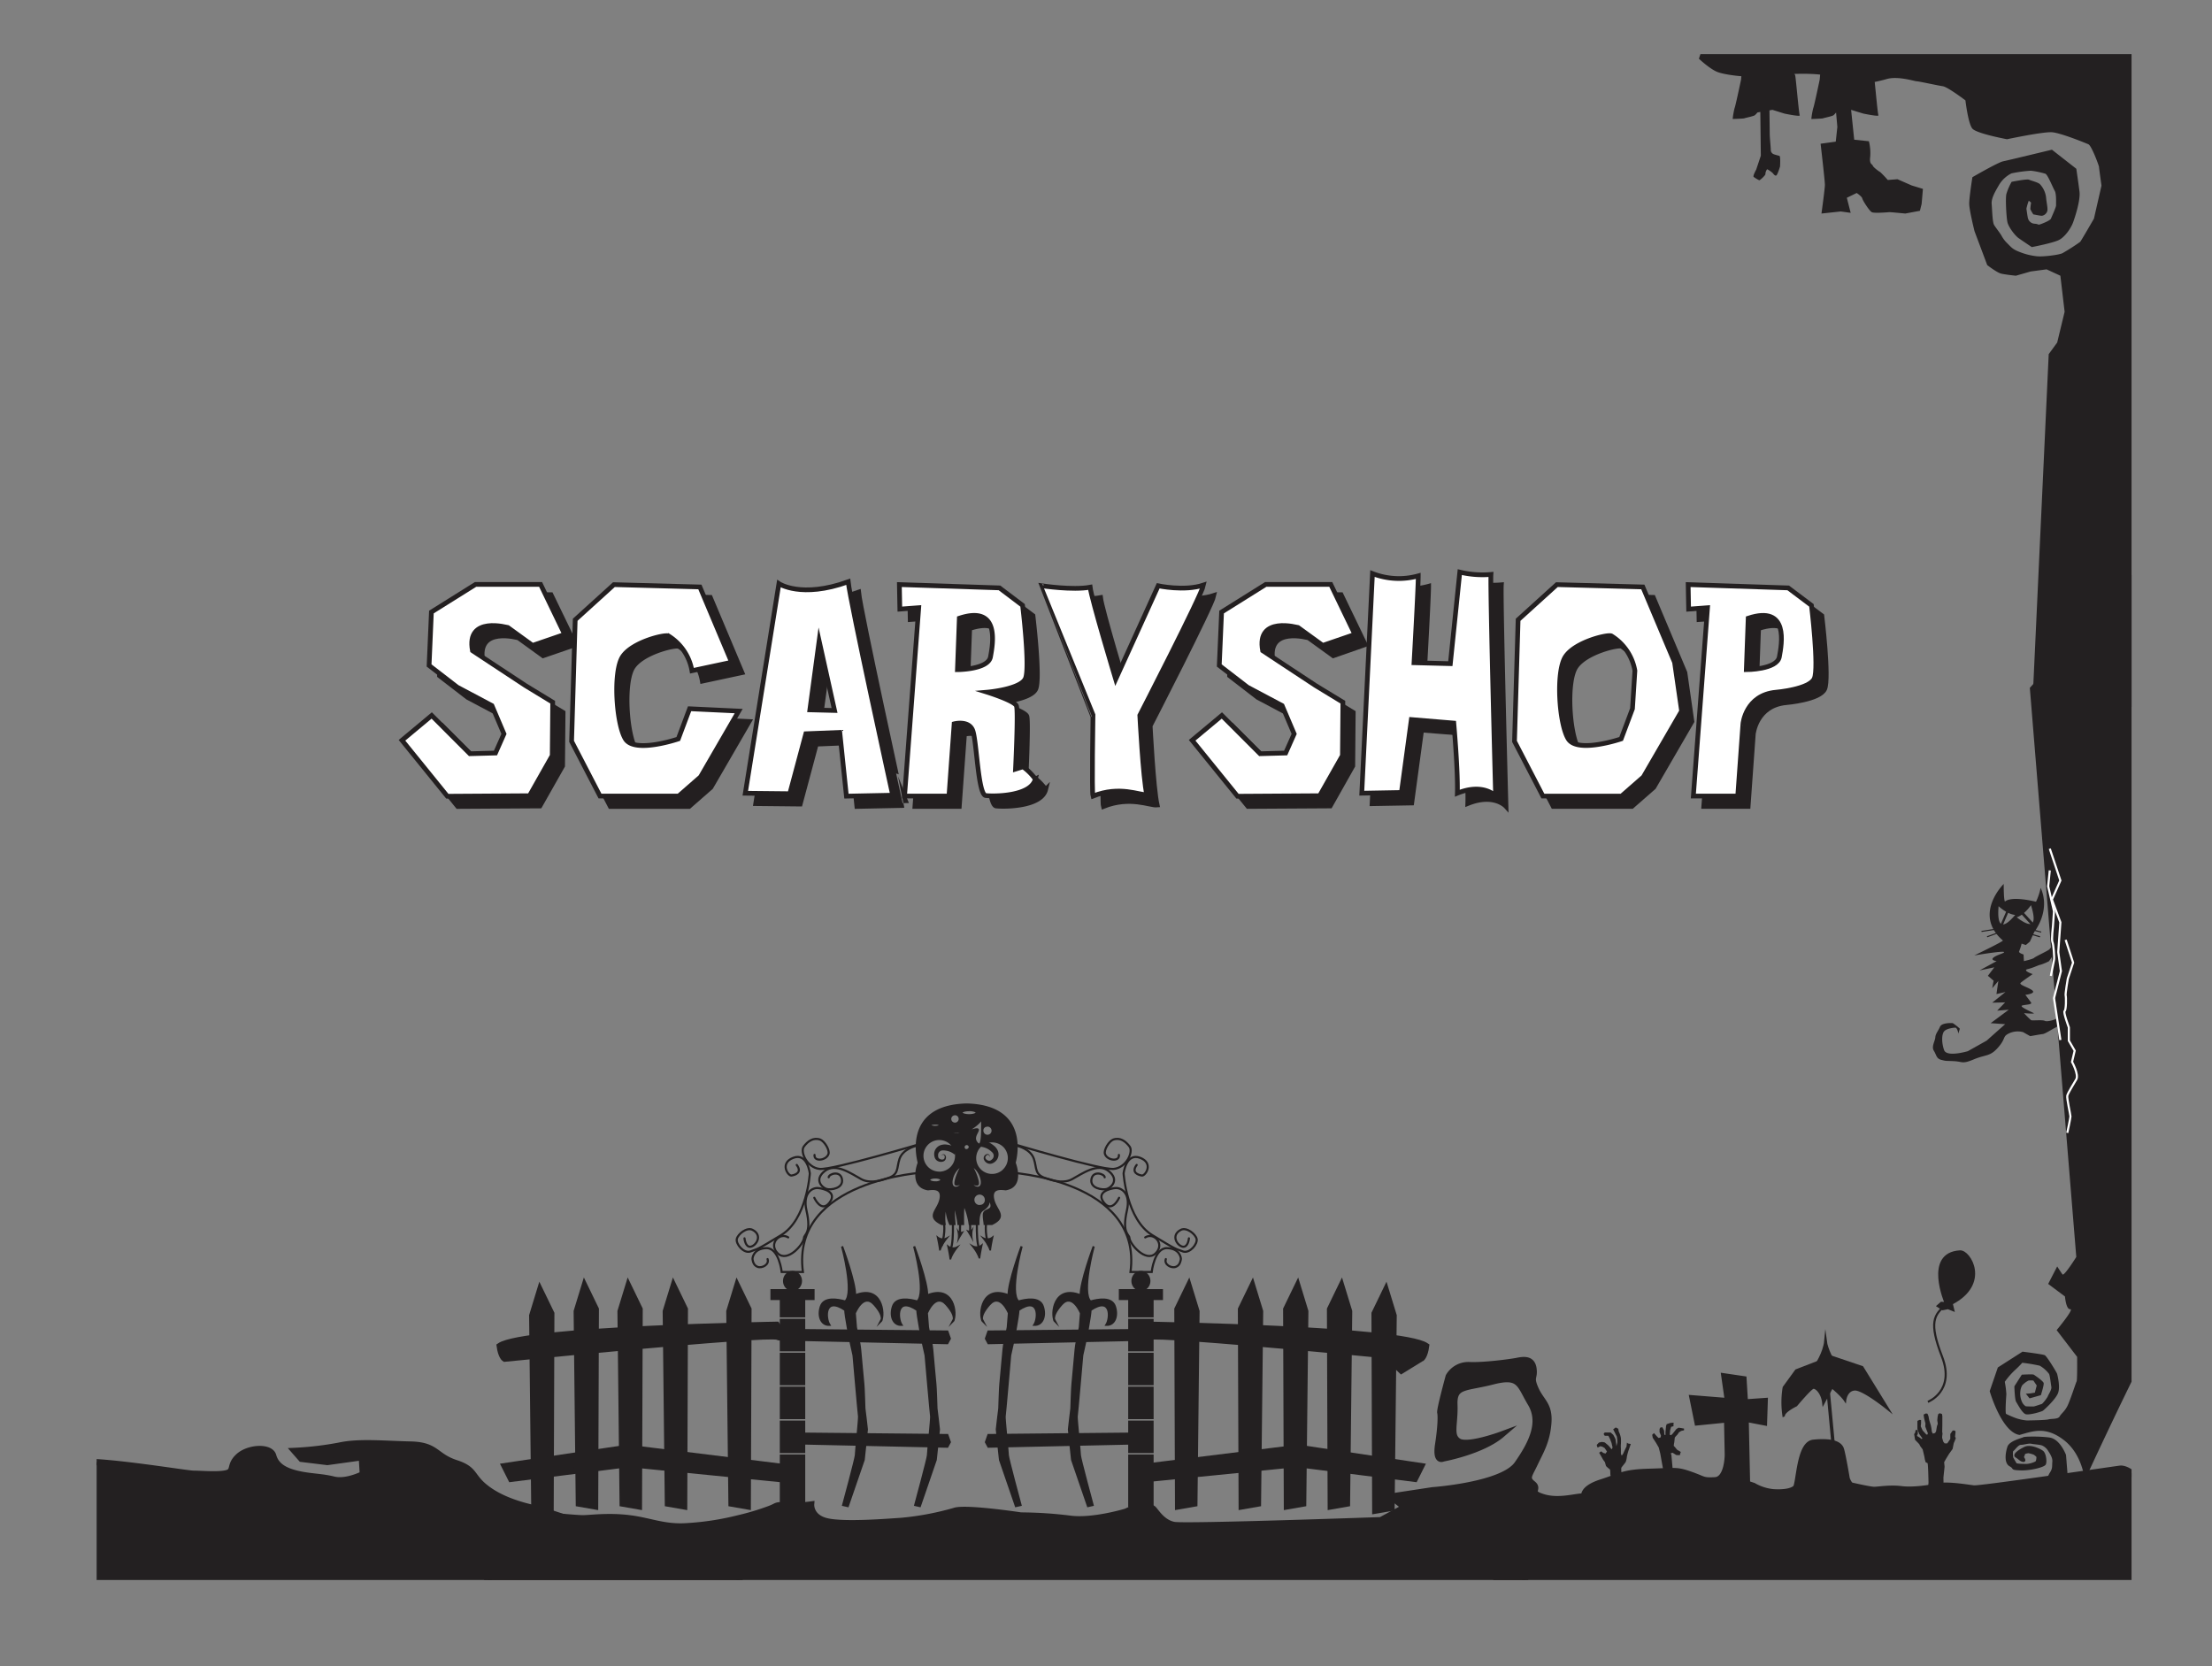 <svg xmlns="http://www.w3.org/2000/svg" xmlns:xlink="http://www.w3.org/1999/xlink" viewBox="0 0 952.17 717.35"><rect x="0" y="0" width="952.17" height="717.35" fill="#808080" stroke="none"/><defs><clipPath id="b07bd1d1-fadd-4fa0-a25e-5df747e468b2" transform="translate(41.6 23.28)"><rect width="875.94" height="656.88" fill="none"/></clipPath></defs><g id="ad0910f4-8203-4f1a-a05e-ff3d9d681e8d" data-name="Warstwa 2"><g id="aed7b37c-c93e-4e48-b929-4c216b5bd248" data-name="Warstwa 1"><g clip-path="url(#b07bd1d1-fadd-4fa0-a25e-5df747e468b2)"><path d="M555.26,621.24l19.77-3s30.12-2.13,36.5-11.25,10.65-18,5.78-26.16-4.56-12.48-16.42-9.43-16.74,1.51-16.43,10-2.13,13.39,1.83,15.82,18.55-3,18.55-3c-8.52,7.3-25.25,10.34-25.25,10.34s-3.34,1.83-2.12-6.08,1.22-12.47.91-13.69S582,569.23,582,569.23a9.78,9.78,0,0,1,8.82-4.87c6.08.3,17.64-1.21,20.68-1.82s6.4-.92,7,3.34-1.52,3.35.91,8.82,6.09,6.69,5.48,14.6-3.35,12.17-5.78,17.34-4,6.39-.91,8.83-2.44,3.65,4.56,5.77,14.6-.6,17.64-.3c0,0-1.22-3.35,7.3-6.08s9.43-4.26,20.69-4.57,11.55-.91,17.64,1.22,5.17,2.74,10.65,2.43,5.47-11,5.47-11l-.3-15.21L689.1,589,687,578.66l15.21,1.22-1.52-10.65,8.21,1.21.61,10,8.52-.6-.3,9.12-7.91-1.52.6,28,2.74.91a21.17,21.17,0,0,0,8.52,2.74c4.56.3,8.22-.31,9.73-1.83s1.52-18.86,7.61-19.47,11,0,11.86,3,2.44,12.47,2.44,12.47.91,2.75,2.12,3,7.91,1.82,9.74,1.82,6.69-.91,11.56-.3,11.56-.31,15.82-1.22,12.77.61,15.51.91,60.54-8.21,63-8.51,9.73,3,11.55,15.2,36.2,29.51-.91,41.68-261.6-6.69-277.42-6.69" transform="translate(41.6 23.28)" fill="#232021" stroke="#232021" stroke-miterlimit="10" stroke-width="2.68"/><path d="M788.54,614.91c0-.09-.15-8.21-.43-8.36a6.73,6.73,0,0,0-.78-.33l-.34-1.13-.24-1.39-.73-3.06-1-1.33-.48-.94-1.79-1.85-.4-2.44.44-.65.18-1,.28-.2.68.2,0,.81,0,.77-.34.64.17.32.9.55a4.19,4.19,0,0,1,.63.46c0,.05.3.2.3.2l.34-.21-1.4-2-.77-2.06,0-3.52.88-.44.7.06,0,1.47-.15,1.21.41.94.42.87,1.55,1.69.42.14.29-.58-.62-1.56-.52-1.39.08-1.35-.24-.85-.35-1.45-.21-1.48,1-.5.68.12.43,1.06.27,1.5.3,1.05.45,1.45.23,1.14.2,1.57.41.8,1-.26s.45-.81.44-.86.35-2.11.35-2.11l.36-1s-.22-1.48-.22-1.53.14-1.38.14-1.43.26-1.21.26-1.21l.62-.38,1,.32.15.94,0,1.51,0,2.29-.06,3a4.1,4.1,0,0,1,.14.81,12.9,12.9,0,0,0-.17,1.69c0,.05.5,1.69.5,1.69l.59.74h1.12l1.31-1.92,0-2.14,1.05-1.51,1,.07.21.59-.22,2,.33.68s-.35.86-.36.94-.52,1.18-.52,1.18l-.5,2.51-1.45,2s-1.37,2.21-1.46,2.39-.73,1.3-.73,1.3l.19,1.94-.5,4.67.09,5.05-6.78.36Z" transform="translate(41.6 23.28)" fill="#232021"/><path d="M672.31,595.73l.83-.17a3.86,3.86,0,0,0,.23-.83c0-.06-.6-1.49-.6-1.49l0-1.39.35-.63.86-.1.74,1.45.1,1.75.5.15,0-1.36.25-2.56.26-.76,1.63-.54,1.37-.11-.07.75,0,.8-1,.23s-.43,1.44-.44,1.51-.17,1.89-.17,1.89l.49.22.58-.41,1.78-2.24.92-.58,1.1.14,1.29.24,0,.73-1.23.28-1,.64a6.53,6.53,0,0,1-.67,1,13.55,13.55,0,0,0-1.08,1.2s-.19,1.71-.21,2a8.21,8.21,0,0,0-.23,1.61,10.3,10.3,0,0,1,1.18,1.36c.14.3.93.69,1.14.79a7.64,7.64,0,0,1,.71.49,4,4,0,0,0-.35,1.22c.08.21-1.59.07-1.59.07l-1.62-1-.86.33a2.07,2.07,0,0,1,.36.54c0,.15.55,6.19.55,6.19s.81,2.84,1,3.95-4.48-.37-4.48-.37l-1.27-7-.58-3.26-.66-2.61-1.15-2-1.44-2.21-.23-1.28.76-.74,1.3,1.45Z" transform="translate(41.6 23.28)" fill="#232021"/><path d="M651.58,611.44s0-2.13-.2-2.17a13.4,13.4,0,0,1-1.67-1.47l-.47-1.68s-.71-.92-.84-1.16-1-1.79-1-1.79l-.64-1.08.91-.61.86.7a5.57,5.57,0,0,1,.93.27c0,.07.67-.88.67-.88l-1-1.51-1-.58-.86-.2-1.13.6-.27-.56-.14-.61.94-1,1.19-.26a7.57,7.57,0,0,1,1.32.21c.12.11,1.48,1.19,1.66,1.42a14.33,14.33,0,0,1,1.12,1.37c.24.43.63-.66.56-.77s-.4-1.75-.4-1.75l-.67-1.75-.7-1.38-1.57,0-.5-.77.46-.65,2.57,0,1.13,1a16.27,16.27,0,0,1,1,2c0,.22.32,2.14.31,2.73s.45-1.47.45-1.47a13.54,13.54,0,0,0-.23-2.58c-.19-.28-1.56-3.06-1.56-3.06l1.11-.8,1.08.57.19,1.15a10.13,10.13,0,0,1,.94,2.89,21.16,21.16,0,0,1,0,2.6,10.38,10.38,0,0,0,0,1.83c0,.21,0,2.07,0,2.32a3,3,0,0,0,.39.75,8,8,0,0,0,.75-1.14c0-.19,1.28-2.77,1.28-2.77l.17-1.67.47.38,1.19.21s-.8,2.39-.86,2.48a21.76,21.76,0,0,0-.82,3,8.86,8.86,0,0,1-.48,2.2c-.2.46-1.91,2.42-1.92,2.61a11.61,11.61,0,0,0,0,1.34c0,.13.8,5.58.86,6.06s-4.22,1.34-4.22,1.34Z" transform="translate(41.6 23.28)" fill="#232021"/><path d="M190.76,626.41s-12.32-1.82-21.22-7.75-5.7-9.13-14.83-12.1-8.21-7.75-19.62-8-22.13-1.37-30.57.46a137.93,137.93,0,0,1-19.39,2.28l3,3.42,11.18,1.37,14.83-2.06.45,7.31S107.49,615,102,613.64s-10-1.14-15.74-2.51-9.12-3.65-10.26-7.76-10.5-3.65-14.83.23-1.6,6.39-5.25,7.3-11,.23-14.15.23-38.32-6-50.49-5.1-1.9-17.31-30.11.61c-4.69,3,11.08,5.24,8.69,8.64-4.9,7-12.3,15.69-9.53,22.59,15.74,39.23-7.38,51.51,74.45,50S117.23,655.31,202.4,666s77.26-14.3,70.57-14.3-82.21-25.25-82.21-25.25" transform="translate(41.6 23.28)" fill="#232021" stroke="#232021" stroke-miterlimit="10" stroke-width="2.68"/><path d="M189.85,628.69s16,1.6,19.39,1.6,10.95-1.14,20.08,0,15.05,4.11,24.86,3.42a118.47,118.47,0,0,0,22.13-3.42,106.89,106.89,0,0,0,13-3.88c3.88-1.37,2.74-2,7.07-1.59a61,61,0,0,0,11.18-.46s-.46,5.7,7.07,7.3,24.87.23,31.71-.23a122,122,0,0,0,23-4.33c4.79-1.6,28.51,2,28.51,2a177.59,177.59,0,0,1,21,1.37c9.81,1.37,24.19-3,24.19-3l5.93-2.73s4.79.45,5.93,1.59,3.88,5.93,8.9,6.85,89-2.06,89-2.06l12.55-6.84s13.46,3.19,15.06,4.11,32.62,23.95,34,26.69,2.06,23,1.37,23.5-203.5,14.07-203.5,14.07-146.93-1.83-148.75-2.13-100.69-18.26-104-18.86S189.85,628.69,189.85,628.69Z" transform="translate(41.6 23.28)" fill="#232021" stroke="#232021" stroke-miterlimit="10" stroke-width="2.68"/><path d="M726.29,574l5.31-7.31,15.17-5.87L760,565.3l11,17.85s-10.57-8.61-14.24-8.37-4.16,4.65-4.16,4.65c-1.47-2.2-5.62-5.63-5.62-5.63l-3.68,6.86c-.48-4.41-3.18-6.86-4.4-6.61s-7.34,7.58-7.34,7.58-5.14,2.45-5.38,4.41A38.89,38.89,0,0,1,726.29,574Z" transform="translate(41.6 23.28)" fill="#232021" stroke="#232021" stroke-miterlimit="10" stroke-width="1.08"/><path d="M739.79,564.87s3.92-5.62,4.41-11c.49,3.92,3.3,8.69,3.3,8.69" transform="translate(41.6 23.28)" fill="#232021" stroke="#232021" stroke-miterlimit="10" stroke-width="1.08"/><path d="M745,571.91l3.12,33.21s-2.2,5.5-6.24-1.1" transform="translate(41.6 23.28)" fill="none" stroke="#232021" stroke-miterlimit="10" stroke-width="1.47"/><path d="M843.59,415.17c-.57.54-4,1.54-5,1s-5.41,0-5.92-.31a34.82,34.82,0,0,1-3-3s4.82.43,4.15,0-6.36-2.81-5-3.27,4.58-.34,3.83-1.37-2.42-3.24-2.42-3.24,4.4-.48,3.14-1.78-6.16-2.5-5.15-3.41,5.17-3.74,5.17-3.74-4.63-1.57-2.15-2.15,4.74-1.8,5.52-1.88a23.17,23.17,0,0,0,3.65-1.52l3.16-4.64.65-5.63s-2.07,1.49-2,2a6.35,6.35,0,0,1-1.71,3.22c-.87.73-5.87,3-6.45,3.57s-4.45,1.44-4.45,1.44l-.16-2.85s-2.3-.7-1.9-1.38a21.67,21.67,0,0,0,1.07-3.3l1.82.6,1.74-1.47,1.93-4.25s7.19-8.95,2.7-18.9a26,26,0,0,1-2,6s-10.25-2.7-13.37-.09c-.57-.83-.53-7.58-.53-7.58s-13.37,13.14-.36,24.34c.38.33-12.33,6.44-12.33,6.44s18.1-3.1,11.38-.61-1.73,3.05-1.73,3.05l-7.36,4,6.37-1.33-2.78,3.64,2.46,2.12-.6,3.24L818.6,399l-.81,5.65,3.88-.9-5.71,4.6,5.56-.13-3.43,3.56,5-.4-7.8,5.79,6.25.43-2.46,2.17-5.51,4.91-8.09,4.54s-9.09,2.74-10.23-.47-1.07-6.88.06-8.12,4.43-1.6,4.93-1.5,1.14,1.79,1.06,2.43.73-2,.73-2a20.87,20.87,0,0,0-3-2.38c-.49-.11-4.8-.27-5.56,1.56s-1.9,2.91-2,4.52-1.78,4-.63,5.79,1,3.39,3.29,3.94,1.31.33,5.31.53,3.49,1.37,8.66-.79,6.88-1.07,10.41-5.11,1.72-4.65,4.75-6.09a8.85,8.85,0,0,1,6-.5l3.05,1.73s4.52-.81,5.46-.91,4.22-2.21,5.13-2.63,3.56-2.3,4.19-2.37.2-2.57.2-2.57S844.17,414.63,843.59,415.17Zm-10.94-48.8c4.13,13.15-4.09,6.7-6.17,5.23C829.82,370.58,832.65,366.37,832.65,366.37Zm-13.94.45s3.68,3.49,7.16,3.76C824.16,372.47,817.53,380.55,818.71,366.82Z" transform="translate(41.6 23.28)" fill="#232021"/><line x1="864.49" y1="391.52" x2="861.46" y2="398.57" fill="#232021" stroke="#232021" stroke-miterlimit="10" stroke-width="0.98"/><line x1="869.28" y1="391.72" x2="875.11" y2="398.12" fill="#232021" stroke="#232021" stroke-miterlimit="10" stroke-width="1.2"/><line x1="852.96" y1="400.96" x2="866.33" y2="398.84" fill="#232021" stroke="#232021" stroke-miterlimit="10" stroke-width="0.47"/><line x1="855.35" y1="403.26" x2="865.62" y2="399.51" fill="#232021" stroke="#232021" stroke-miterlimit="10" stroke-width="0.47"/><line x1="869.92" y1="398.98" x2="878.64" y2="401.25" fill="#232021" stroke="#232021" stroke-miterlimit="10" stroke-width="0.47"/><line x1="869.14" y1="400.62" x2="878.14" y2="403.27" fill="#232021" stroke="#232021" stroke-miterlimit="10" stroke-width="0.47"/><path d="M852.15,517.82l-20-245,76-84.4-7.23-55.67L907,458.42,906.29,519s-4.26-4.87-50.49,94.9c0,0-.92-11-8.9-17.19s-13.46-3.87-19.17-2.28c-7.75-1.14-12.85-18.85-12.85-18.85l3.5-10.2L829,558.58s8.67,1.07,9.58,1.52,5.18,7.45,5.33,8.06,1.37,5.33.45,8.07-5.93,7.3-6.54,7.75-5.93,2-7.45,1.52-3.5-4.41-4.11-5.32-.76-6.69-.76-6.69l3.2-5s4.71-.3,5.17,0,4.1,2.74,4.25,3.65-1.21,5.17-1.21,5.17l-4.87,1.37-1.6-2,1.83-.12,2.05-.34.8-3.08L833.67,571a12.67,12.67,0,0,0-2.06,0,10,10,0,0,0-2.73,2.06,6.21,6.21,0,0,0-.8,2.51,8.65,8.65,0,0,0,.57,4.33,4.41,4.41,0,0,0,1.71,2.17c.34.11,3.08.11,3.42.11s3.65-1.14,3.65-1.14a16.08,16.08,0,0,0,2.4-3.08c.22-.8,1.82-3,1.59-4.22s-.57-4.79-1-5.59a13.31,13.31,0,0,0-4-3.53,72.08,72.08,0,0,0-7.52-1.26,41.24,41.24,0,0,1-3.2,3.2,33,33,0,0,0-4.33,5,38.8,38.8,0,0,1,.68,5.37c-.11,1.36-.57,8.1-.11,8.44a42,42,0,0,0,4.22,1.82,19.1,19.1,0,0,0,4.68,1c1.59,0,8.21-.12,9.35-.46s4.11,0,4.79-1.25,1.94-1.94,3.19-4.22,3.77-10.27,4.11-10.84.23-10.61.23-10.61L843.7,549.3s7.69-9.2,5.86-9-2.28-5.48-2.28-5.48l-7.23-5.4,3.88-7.53s1.6,2.51,2.28,3.43S852.15,517.82,852.15,517.82Z" transform="translate(41.6 23.28)" fill="#232021"/><polyline points="886.9 447.7 884.16 429.67 887.13 418.04 885.99 409.82 886.9 397.05 883.25 387.24 886.9 379.03 882.34 365.34" fill="none" stroke="#fff" stroke-miterlimit="10" stroke-width="0.91"/><path d="M840.74,351.41l-.69,6.85L842.56,369l-.45,6.39s-.69,5.93-.23,6.84.91,6.62.68,7.76-1.36,6.84-1.36,6.84" transform="translate(41.6 23.28)" fill="none" stroke="#fff" stroke-miterlimit="10" stroke-width="0.91"/><path d="M847.58,381.3l3.2,9.81L848.5,398s-1.14,6.62-.92,7.3.23,6.16-.45,6.62,1.82,7.07,1.82,7.07v5.71l2.51,4.33-1.14,4.79s3,5.48,1.83,7.53-3.65,5.93-3.88,7.07,1.37,8.22,1.37,8.9-1.37,7.07-1.37,7.07" transform="translate(41.6 23.28)" fill="none" stroke="#fff" stroke-miterlimit="10" stroke-width="0.91"/><path d="M848.34,616.37l-1.06-13.23s-2.44-6.54-6.69-7.14-10.65-.46-11.1-.16-5.79,1.52-6.55,3.81-1.52,6.68.76,7.9,0,1.53,4.42,1.68,10-1.37,10.49-2.28.15-4.42-1.06-5.33-5.18-2.74-7.46-1.67-5.17,3-3.8,3.8,1.83,1.68,3,1.83-.17-1.53-.17-1.53l.69-1.82a8.92,8.92,0,0,1,1.76-.4,15.72,15.72,0,0,1,2.46.68c.34.23,1.42,1,1.42,1.37a5.69,5.69,0,0,1-.34,2.06c-.29.51-2.91,1.42-4.45,1.42s-4.28-.05-4.56-.45-1.54-2.63-1.54-2.63-.46-2.91.23-3.3,2-2.69,3.53-2.74,3.25-.74,4.57-.46,3.82.34,4.9.86a6.23,6.23,0,0,1,2.62,2.39c.63,1,2.06,3,1.89,4.91s.17,3-1.09,4.9-.28,2.8-6.27,3.94S813.7,617,813.7,617" transform="translate(41.6 23.28)" fill="#232021" stroke="#232021" stroke-miterlimit="10" stroke-width="0.91"/><path d="M840.28,129.17l3.65-5,3.2-13.23L845.3,95.41l-5.93-2.74-6.84.91-6.39,1.83s-4.56-.46-6.39-.92-5.93-3.65-5.93-3.65l-5.48-14.6s-2.28-9.12-2.28-11.86S807.43,53,807.43,53s11-6.39,13.23-6.84,21-5,21-5l10.5,8.21s.91,6.16,1.37,9.81-1.83,10.72-2.74,13.23-3.42,6.16-5.93,7.53S833,83.09,833,83.09s-4.1-2.74-5.7-3.88-4.34-4.79-4.79-6.85-.91-10-.46-12.09A25.73,25.73,0,0,1,824.31,55s6.62-1.36,7.53-.91,4.11,1.14,4.79,2.06a10.11,10.11,0,0,1,2.51,5.47c.23,2.74.91,5,.46,6.16a2.92,2.92,0,0,1-2.28,1.83c-.69,0-3.65-.61-3.65-.61a12.13,12.13,0,0,1-1.3-2.28,24.37,24.37,0,0,1,.31-2.66c.07-.23-1-.92-1-.92a24.51,24.51,0,0,0-1,3.43c.08.37.53,4,.76,4.4a3.12,3.12,0,0,0,2.82,2.06c2.12.15,1,.76,2.88.07s3.88-1.67,4.11-2.28,2.28-5,2.21-5.78.22-4.79-.61-6.23-3-6.92-4-7.3a36.67,36.67,0,0,0-6.24-1.3,57,57,0,0,0-8.36,1.14,13.1,13.1,0,0,0-5.25,4.8c-1.67,2.89-3.5,5.85-3.27,8.44s.3,7.76,1.06,9,2.29,3.11,3.12,4.48a13.08,13.08,0,0,0,2.59,3.43c1.59,1.59,2.2,2.51,5.17,3.65A28.33,28.33,0,0,0,834.88,87c2.59.39,9.81-.53,11.33-1.29a90,90,0,0,0,7.61-4.87c.38-.37,5.93-10,5.93-10L863,56.62s-1.07-7.6-1.07-8.06-3.19-9.13-4.56-9.73S845.6,34,841.81,33.66s-19.48,3-19.48,3-13.07-2.43-14.9-4.56-3-12.17-3-12.17-7.61-5.78-9.74-6.09-10.34-2.13-11.25-2.13-8.22-2.43-13.08-.91A67.5,67.5,0,0,1,758.76,13l-13.69-.3s3.65-3.35-4.56-4-17.64.3-23.73.91S701.27,9,697.92,7.8,689.71,2,689.71,2s4.56-14,5.47-14.6S732-19.27,736.25-19s57.49-4.87,61.14-4.26,30.73,5.78,44.42,8.22,29.2.91,39.54,1.52,16.12-4.26,19.77-.61S910.55,22.4,909,27s1.22,36.81,1.52,42.89-2.74,53.54-2.74,53.54-2.13,17-3.34,21.6-13.39,7.91-13.39,7.91L878.23,281l-12.78.31L839.3,281l-5.79-6.38Z" transform="translate(41.6 23.28)" fill="#232021"/><path d="M742.09,38.59s1.85,15.91,1.85,17.67-1.48,12.38-1.48,12.38l8.32-.89,4.26.59-1.66-6.48,4.25-2.06s2.23,1.47,2.41,2.36,3,5.3,4.07,5.89,7.22,0,7.77,0,6.67.59,6.67.59l6.29-1.18.74-2.95.56-6.48-4.82-1.47-6.13-2.69L771,54.2a43.64,43.64,0,0,0-3.26-3.42c-.35-.11-3.06-2.1-3.2-2.77s-1.52-.44-1.11-3.64a20.72,20.72,0,0,0-.55-6.85l-7.36-.77Z" transform="translate(41.6 23.28)" fill="#232021"/><path d="M747.91,44.34l1.39-13-.55-6.19a7.93,7.93,0,0,1-1.11,1.18c-.56.44-4.26,1.18-4.54,1.33s-5,.29-5,.29a31.64,31.64,0,0,1,.83-4.71c.37-.74,2.77-12.23,2.77-12.23l.56-6.33,8-.15,7-1.32,5,1.77s2.5,3.23,2.78,4.27,1.57,16.34,1.94,17.08-6.57-.73-6.57-.73L755.22,24l1.67,16.05" transform="translate(41.6 23.28)" fill="#232021"/><path d="M721.35,24l5.19,1.62s6.94,1.47,6.57.73-1.67-16-1.94-17.08S728.39,5,728.39,5l-5-1.77-7,1.32-8,.15L707.85,11s-2.41,11.49-2.78,12.23a31.64,31.64,0,0,0-.83,4.71s4.71-.14,5-.29,4-.89,4.54-1.33a7.93,7.93,0,0,0,1.11-1.18Z" transform="translate(41.6 23.28)" fill="#232021"/><path d="M716.08,19.44l.28,24.3-2,6s-1.48,2.65-1.11,3.1a13.22,13.22,0,0,0,2.41,1.47c.28.15,2.77-2.21,2.68-2.65s.46-2.06.83-2.06a12.23,12.23,0,0,1,2.32,1.62s1,1.47,1.57,1,1.57-3.83,1.57-3.83.28-4.42-.27-4.57-2.23-.59-2.5-.74a1.93,1.93,0,0,1-1.21-1.76c0-1.18-.46-5.45-.46-6.92S720,18.71,720,18.71" transform="translate(41.6 23.28)" fill="#232021"/><path d="M369.43,473.8a8.89,8.89,0,0,0-1.74-1.12,8.2,8.2,0,0,0-3.58-.73,2,2,0,0,0-1.9,2.06c0,.66.06,1.11.49,1.45a2,2,0,0,0,1.66.38c.57-.13.81-.75.67-1.47s-1.12-.69-1.59-.11a1.43,1.43,0,0,1,.94-.65,1,1,0,0,1,1.05.63,1.81,1.81,0,0,1-.73,2.36,2.94,2.94,0,0,1-2.66-.08,2.56,2.56,0,0,1-1.08-1.06,3.91,3.91,0,0,1-.4-1.33,4.1,4.1,0,0,1,3-4.53,6.07,6.07,0,0,1,2.72-.11,10,10,0,0,1,2.5.67,10.64,10.64,0,0,1,1.47.74" transform="translate(41.6 23.28)" fill="#232021"/><path d="M380.65,470.38a8.17,8.17,0,0,1,2,.49,8.28,8.28,0,0,1,3,2.06,2,2,0,0,1-.17,2.81c-.48.44-.84.72-1.38.64a1.94,1.94,0,0,1-1.43-.93c-.3-.5,0-1.1.6-1.5s1.27.33,1.17,1.07a1.36,1.36,0,0,0-.18-1.13.93.93,0,0,0-1.17-.31,1.79,1.79,0,0,0-1.2,2.16,3,3,0,0,0,1.9,1.86,2.67,2.67,0,0,0,1.51,0,4,4,0,0,0,1.24-.64,4.09,4.09,0,0,0,1.17-5.31,6.07,6.07,0,0,0-1.8-2,10.37,10.37,0,0,0-2.22-1.33,11.41,11.41,0,0,0-1.55-.54" transform="translate(41.6 23.28)" fill="#232021"/><path d="M361.7,496.45s5.59,4.67,2,16.54" transform="translate(41.6 23.28)" fill="none" stroke="#232021" stroke-miterlimit="10" stroke-width="0.91"/><path d="M362,509.34a3.57,3.57,0,0,0,4,.34c-2.38,2.95-3,5.08-3,5.34C362.76,512.85,362,509.34,362,509.34Z" transform="translate(41.6 23.28)" fill="#232021" stroke="#232021" stroke-miterlimit="10" stroke-width="0.69"/><path d="M366.49,513.22a3.57,3.57,0,0,0,4,.34c-2.39,3-3,5.08-3,5.34C367.27,516.73,366.49,513.22,366.49,513.22Z" transform="translate(41.6 23.28)" fill="#232021" stroke="#232021" stroke-miterlimit="10" stroke-width="0.69"/><path d="M368,496.1c.34.86,1.37,14.15-.4,18.6" transform="translate(41.6 23.28)" fill="none" stroke="#232021" stroke-miterlimit="10" stroke-width="0.91"/><path d="M372.88,507.08a1.75,1.75,0,0,1-2.2-.65,9.75,9.75,0,0,1,.12,4.15C371.51,509.2,372.88,507.08,372.88,507.08Z" transform="translate(41.6 23.28)" fill="#232021" stroke="#232021" stroke-miterlimit="10" stroke-width="0.44"/><path d="M372,497.25s-.51,8.38-.34,11.34" transform="translate(41.6 23.28)" fill="none" stroke="#232021" stroke-miterlimit="10" stroke-width="0.91"/><path d="M385.94,496.45s-5.59,4.67-2,16.54" transform="translate(41.6 23.28)" fill="none" stroke="#232021" stroke-miterlimit="10" stroke-width="0.91"/><path d="M385.65,509.34a3.57,3.57,0,0,1-4,.34c2.39,2.95,3,5.08,3,5.34C384.87,512.85,385.65,509.34,385.65,509.34Z" transform="translate(41.6 23.28)" fill="#232021" stroke="#232021" stroke-miterlimit="10" stroke-width="0.69"/><path d="M381,512.76a3.55,3.55,0,0,1-4,.34c2.39,3,3,5.08,3,5.34C380.25,516.27,381,512.76,381,512.76Z" transform="translate(41.6 23.28)" fill="#232021" stroke="#232021" stroke-miterlimit="10" stroke-width="0.69"/><path d="M379.49,495.65c-.34.85-1.37,14.14.4,18.59" transform="translate(41.6 23.28)" fill="none" stroke="#232021" stroke-miterlimit="10" stroke-width="0.91"/><path d="M374.82,506.51a1.74,1.74,0,0,0,2.19-.65,9.75,9.75,0,0,0-.12,4.15C376.18,508.63,374.82,506.51,374.82,506.51Z" transform="translate(41.6 23.28)" fill="#232021" stroke="#232021" stroke-miterlimit="10" stroke-width="0.44"/><path d="M375.67,496.67s.51,8.39.34,11.35" transform="translate(41.6 23.28)" fill="none" stroke="#232021" stroke-miterlimit="10" stroke-width="0.91"/><path d="M395.16,477.28c0-.34,7.19-24.29-20.42-25.09h-.44c-27.6.8-20.42,24.75-20.42,25.09,0,0-4.1,10.16,4,11.41,2.05-.23,6.38-.8,5.36,4.22s-6.28,7.41.57,10.72H365a22.3,22.3,0,0,1,1-9.58,17.44,17.44,0,0,0,1.41,9.58h1.85c-.14-1.89-.58-8.17-.24-8.27s1.79,5.95,1.95,8.27h2c-.06-2.88-.15-10.67.88-7.3a31,31,0,0,1,1.95,7.3h3.78c0-1.55-.06-4.81,1.69-6,2.28-1.54,3-2.56,2.68-5.3,1,1.77,1.94,3.82.62,4.79s-2.73.74-2.68,2.8c0,1.43.29,2.75.35,3.7h3.11c6.84-3.31,1.6-5.7.57-10.72s3.31-4.45,5.36-4.22C399.27,487.44,395.16,477.28,395.16,477.28Zm-12.11-16a2.21,2.21,0,1,1-1.79,2.17A2,2,0,0,1,383.05,461.31Zm-1.89-4.16c0,5.25.45,14.26-2,11.92s0-4.68.17-5.88-6.39,1.72-6.56,1.72C372.07,464.91,381.33,460.57,381.16,457.15Zm-5.6-2.53c1.8,0,3.27.49,3.27,1.1s-1.47,1.1-3.27,1.1-3.27-.49-3.27-1.1S373.75,454.62,375.56,454.62Zm-6.08,1.75a2.05,2.05,0,1,1-2.06,2.05A2.05,2.05,0,0,1,369.48,456.37Zm.57,7.61c1.44,0,2.62.23,2.62.53s-1.18.53-2.62.53-2.63-.24-2.63-.53S368.6,464,370.05,464Zm-9.13-3.58c1.2,0,2.17.32,2.17.72s-1,.72-2.17.72-2.17-.32-2.17-.72S359.72,460.4,360.92,460.4Zm.07,25.32c-1.45,0-2.62-.47-2.62-1.06s1.17-1.06,2.62-1.06,2.63.47,2.63,1.06S362.45,485.72,361,485.72Zm1.72-4.17a7.25,7.25,0,1,1,7.25-7.24A7.25,7.25,0,0,1,362.71,481.55ZM370.1,488a1.74,1.74,0,0,1-1.42-.39,2.09,2.09,0,0,1-.66-1.29,5.43,5.43,0,0,1,.15-2.14,9.2,9.2,0,0,1,1.67-3.58,7.48,7.48,0,0,1,3-2.42,20.84,20.84,0,0,0-2.93,6.42,6,6,0,0,0-.24,1.51c.08.42-.05.41.36.54a3.66,3.66,0,0,0,2.87-1.4A3.34,3.34,0,0,1,370.1,488Zm4.09-16.15a1.34,1.34,0,1,1,1.67-1.3A1.51,1.51,0,0,1,374.19,471.81Zm1.94,13.4a3.64,3.64,0,0,0,2.87,1.4c.41-.13.27-.12.36-.54a5.68,5.68,0,0,0-.25-1.51,20.81,20.81,0,0,0-2.92-6.42,7.38,7.38,0,0,1,3,2.42,9.06,9.06,0,0,1,1.67,3.58,5.61,5.61,0,0,1,.16,2.14,2.2,2.2,0,0,1-.66,1.29A1.74,1.74,0,0,1,379,488,3.34,3.34,0,0,1,376.13,485.21Zm4.37,10.63a2.7,2.7,0,1,1,2.28-2.66A2.49,2.49,0,0,1,380.5,495.84Zm9.95-15.37A7.24,7.24,0,0,1,380.4,470a7.42,7.42,0,0,1,10.25.19A7.25,7.25,0,0,1,390.45,480.47Z" transform="translate(41.6 23.28)" fill="#232021" stroke="#232021" stroke-miterlimit="10" stroke-width="0.91"/><path d="M393.47,468.84s38.89,11.64,44.37,11.07,8.5-7.36,6.79-9.64-4.05-4-7-3c-1.78.62-4.18,4.43-3.59,6.22.91,2.8,6.33,3.48,6,.4" transform="translate(41.6 23.28)" fill="none" stroke="#232021" stroke-linecap="round" stroke-miterlimit="10" stroke-width="0.91"/><path d="M392.33,481.39s57.94,3,52.7,42.89h9.12s1.15-10.42,6.62-10.27,6.09,4.26,5.93,4.87-.31,2.51-2.21,3.2-5.09-1-4.25-3.35" transform="translate(41.6 23.28)" fill="none" stroke="#232021" stroke-linecap="round" stroke-miterlimit="10" stroke-width="0.91"/><path d="M447.69,478.2c-2.51,3.34.76,4.33,2.24,4.56s5.25-5.36-.8-7.64-7.07,6.73-7.07,6.73,1.22,19.77,12.32,26.54,9.64,5.68,13.4,7.11c2.86.79,6.16-3.31,5.71-5.42s-4.31-5.22-6.79-3.94c-4.51,2.34-1.54,6.85.8,7.25s2.68-3.6,2.68-3.6" transform="translate(41.6 23.28)" fill="none" stroke="#232021" stroke-linecap="round" stroke-miterlimit="10" stroke-width="0.91"/><path d="M396.51,470.06s5.48,1.29,6.92,5.48,0,7,5.85,8.59c0,0,6.24,2.58,10.58.22s11.1-7.29,15.81-3.49,1,7.13-.84,7.68-7.3-.23-6.61-4.19,5.7-2.28,5.7-.83" transform="translate(41.6 23.28)" fill="none" stroke="#232021" stroke-linecap="round" stroke-miterlimit="10" stroke-width="0.91"/><path d="M440.12,492.34s-3,6.69-6.56,2.05,2.83-6,4.77-6.23c2.7-.34,6.87,2.18,5.17,9.58-2.28,10,1,10.28,1.07,11.86.17,2.76,7.07,10.73,11.25,6.69s-.7-9.29-4.46-6.9" transform="translate(41.6 23.28)" fill="none" stroke="#232021" stroke-linecap="round" stroke-miterlimit="10" stroke-width="0.91"/><ellipse cx="491.11" cy="551.42" rx="3.65" ry="3.88" fill="#232021" stroke="#232021" stroke-linecap="round" stroke-miterlimit="10" stroke-width="0.91"/><rect x="482.06" y="555.39" width="18.1" height="3.8" fill="#232021" stroke="#232021" stroke-linecap="round" stroke-miterlimit="10" stroke-width="0.91"/><rect x="486.09" y="611.97" width="10.04" height="13.08" fill="#232021" stroke="#232021" stroke-linecap="round" stroke-miterlimit="10" stroke-width="0.91"/><rect x="486.09" y="597.37" width="10.04" height="13.08" fill="#232021" stroke="#232021" stroke-linecap="round" stroke-miterlimit="10" stroke-width="0.91"/><rect x="486.09" y="559.19" width="10.04" height="7.45" fill="#232021" stroke="#232021" stroke-linecap="round" stroke-miterlimit="10" stroke-width="0.91"/><rect x="486.09" y="568.17" width="10.04" height="13.08" fill="#232021" stroke="#232021" stroke-linecap="round" stroke-miterlimit="10" stroke-width="0.91"/><rect x="486.09" y="582.77" width="10.04" height="13.08" fill="#232021" stroke="#232021" stroke-linecap="round" stroke-miterlimit="10" stroke-width="0.91"/><rect x="486.09" y="626.57" width="10.04" height="21.82" fill="#232021" stroke="#232021" stroke-linecap="round" stroke-miterlimit="10" stroke-width="0.91"/><path d="M355.58,468.84s-38.9,11.64-44.37,11.07-8.5-7.36-6.79-9.64,4.05-4,7-3c1.79.62,4.18,4.43,3.6,6.22-.91,2.8-6.33,3.48-6,.4" transform="translate(41.6 23.28)" fill="none" stroke="#232021" stroke-linecap="round" stroke-miterlimit="10" stroke-width="0.91"/><path d="M356.72,481.39s-58,3-52.7,42.89h-9.13s-1.14-10.42-6.62-10.27-6.08,4.26-5.93,4.87.31,2.51,2.21,3.2,5.09-1,4.26-3.35" transform="translate(41.6 23.28)" fill="none" stroke="#232021" stroke-linecap="round" stroke-miterlimit="10" stroke-width="0.91"/><path d="M301.36,478.2c2.51,3.34-.76,4.33-2.25,4.56s-5.24-5.36.8-7.64,7.08,6.73,7.08,6.73-1.22,19.77-12.32,26.54-9.64,5.68-13.41,7.11c-2.85.79-6.16-3.31-5.7-5.42s4.31-5.22,6.79-3.94c4.5,2.34,1.54,6.85-.8,7.25s-2.68-3.6-2.68-3.6" transform="translate(41.6 23.28)" fill="none" stroke="#232021" stroke-linecap="round" stroke-miterlimit="10" stroke-width="0.91"/><path d="M352.54,470.06s-5.48,1.29-6.92,5.48,0,7-5.86,8.59c0,0-6.23,2.58-10.57.22s-11.1-7.29-15.82-3.49-1,7.13.84,7.68,7.3-.23,6.62-4.19-5.71-2.28-5.71-.83" transform="translate(41.6 23.28)" fill="none" stroke="#232021" stroke-linecap="round" stroke-miterlimit="10" stroke-width="0.91"/><path d="M308.92,492.34s3,6.69,6.56,2.05-2.82-6-4.77-6.23c-2.7-.34-6.86,2.18-5.17,9.58,2.29,10-1,10.28-1.06,11.86-.17,2.76-7.07,10.73-11.26,6.69s.7-9.29,4.47-6.9" transform="translate(41.6 23.28)" fill="none" stroke="#232021" stroke-linecap="round" stroke-miterlimit="10" stroke-width="0.91"/><ellipse cx="341.14" cy="551.42" rx="3.65" ry="3.88" fill="#232021" stroke="#232021" stroke-linecap="round" stroke-miterlimit="10" stroke-width="0.91"/><rect x="332.09" y="555.39" width="18.1" height="3.8" fill="#232021" stroke="#232021" stroke-linecap="round" stroke-miterlimit="10" stroke-width="0.91"/><rect x="336.12" y="611.97" width="10.04" height="13.08" fill="#232021" stroke="#232021" stroke-linecap="round" stroke-miterlimit="10" stroke-width="0.91"/><rect x="336.12" y="597.37" width="10.04" height="13.08" fill="#232021" stroke="#232021" stroke-linecap="round" stroke-miterlimit="10" stroke-width="0.91"/><rect x="336.12" y="559.19" width="10.04" height="7.45" fill="#232021" stroke="#232021" stroke-linecap="round" stroke-miterlimit="10" stroke-width="0.91"/><rect x="336.12" y="568.17" width="10.04" height="13.08" fill="#232021" stroke="#232021" stroke-linecap="round" stroke-miterlimit="10" stroke-width="0.91"/><rect x="336.12" y="582.77" width="10.04" height="13.08" fill="#232021" stroke="#232021" stroke-linecap="round" stroke-miterlimit="10" stroke-width="0.91"/><rect x="336.12" y="626.57" width="10.04" height="21.82" fill="#232021" stroke="#232021" stroke-linecap="round" stroke-miterlimit="10" stroke-width="0.91"/><path d="M326.35,542s3.65-9.07,8.39-3.76,2.91,7.13,2.91,7.13c1.65-3,.39-15.69-11.18-11,.23-5.54-5.59-21.11-5.59-21.11s5.47,20.08,1.37,23.73c-3.2-.91-9.13-2-10.5,2.13s.15,8.06,3.65,7.91c-1.82-2.89-2.28-12.55,6.85-6.39,0,2.06,1.91,12.69,3.56,19.51,0,0,2.22,25.51,2.37,26.27s-1.37,15.51-1.37,16.73-5.47,21.45-5.47,21.45l2,.45,6.85-19.92s1.37-12.62,1.37-13.08-1.07-9-1.07-9-.3-9.59-.45-10.5-.92-10.49-1.37-14.9-1.67-8.06-1.83-9.58S326.35,542,326.35,542Z" transform="translate(41.6 23.28)" fill="#232021" stroke="#232021" stroke-linecap="round" stroke-miterlimit="10" stroke-width="0.91"/><path d="M357.38,542s3.65-9.07,8.38-3.76,2.91,7.13,2.91,7.13c1.66-3,.4-15.69-11.18-11,.23-5.54-5.59-21.11-5.59-21.11s5.48,20.08,1.37,23.73c-3.19-.91-9.12-2-10.49,2.13s.15,8.06,3.65,7.91c-1.83-2.89-2.28-12.55,6.84-6.39,0,2.06,1.91,12.69,3.56,19.51,0,0,2.23,25.51,2.38,26.27s-1.37,15.51-1.37,16.73-5.48,21.45-5.48,21.45l2,.45,6.84-19.92s1.37-12.62,1.37-13.08-1.06-9-1.06-9-.3-9.59-.46-10.5-.91-10.49-1.36-14.9-1.68-8.06-1.83-9.58S357.38,542,357.38,542Z" transform="translate(41.6 23.28)" fill="#232021" stroke="#232021" stroke-linecap="round" stroke-miterlimit="10" stroke-width="0.91"/><polygon points="345.75 617.14 407.8 617.75 408.87 620.79 407.8 622.77 345.9 621.4 345.75 617.14" fill="#232021" stroke="#232021" stroke-linecap="round" stroke-miterlimit="10" stroke-width="0.91"/><polygon points="345.75 572.58 407.8 573.19 408.87 576.23 407.8 578.21 345.9 576.84 345.75 572.58" fill="#232021" stroke="#232021" stroke-linecap="round" stroke-miterlimit="10" stroke-width="0.91"/><path d="M423.71,542s-3.65-9.07-8.38-3.76-2.91,7.13-2.91,7.13c-1.65-3-.4-15.69,11.18-11-.23-5.54,5.59-21.11,5.59-21.11s-5.48,20.08-1.37,23.73c3.19-.91,9.12-2,10.49,2.13s-.15,8.06-3.65,7.91c1.83-2.89,2.28-12.55-6.84-6.39,0,2.06-1.91,12.69-3.56,19.51,0,0-2.23,25.51-2.38,26.27s1.37,15.51,1.37,16.73,5.48,21.45,5.48,21.45l-2,.45-6.84-19.92s-1.37-12.62-1.37-13.08,1.06-9,1.06-9,.31-9.59.46-10.5.91-10.49,1.37-14.9,1.67-8.06,1.82-9.58S423.71,542,423.71,542Z" transform="translate(41.6 23.28)" fill="#232021" stroke="#232021" stroke-linecap="round" stroke-miterlimit="10" stroke-width="0.91"/><path d="M392.69,542s-3.66-9.07-8.39-3.76-2.91,7.13-2.91,7.13c-1.65-3-.4-15.69,11.18-11-.23-5.54,5.59-21.11,5.59-21.11s-5.47,20.08-1.37,23.73c3.2-.91,9.13-2,10.5,2.13s-.16,8.06-3.65,7.91c1.82-2.89,2.28-12.55-6.85-6.39,0,2.06-1.91,12.69-3.56,19.51,0,0-2.22,25.51-2.37,26.27s1.37,15.51,1.37,16.73,5.47,21.45,5.47,21.45l-2,.45-6.85-19.92s-1.37-12.62-1.37-13.08,1.07-9,1.07-9,.3-9.59.45-10.5.91-10.49,1.37-14.9,1.67-8.06,1.83-9.58S392.69,542,392.69,542Z" transform="translate(41.6 23.28)" fill="#232021" stroke="#232021" stroke-linecap="round" stroke-miterlimit="10" stroke-width="0.91"/><polygon points="487.52 617.14 425.46 617.75 424.4 620.79 425.46 622.77 487.36 621.4 487.52 617.14" fill="#232021" stroke="#232021" stroke-linecap="round" stroke-miterlimit="10" stroke-width="0.91"/><polygon points="487.52 572.58 425.46 573.19 424.4 576.23 425.46 578.21 487.36 576.84 487.52 572.58" fill="#232021" stroke="#232021" stroke-linecap="round" stroke-miterlimit="10" stroke-width="0.91"/><path d="M453.05,547s108.6,1.83,119.24,9.13c-.61,4.56-2.12,5.47-2.12,5.47S457,550.37,452.75,552.19,453.05,547,453.05,547Z" transform="translate(41.6 23.28)" fill="#232021" stroke="#232021" stroke-miterlimit="10" stroke-width="2.68"/><polygon points="494.05 636.61 558.23 630.22 609.03 636.61 611.77 631.14 558.84 623.23 492.52 631.44 494.05 636.61" fill="#232021" stroke="#232021" stroke-miterlimit="10" stroke-width="2.68"/><polygon points="539.06 553.57 534.19 563.61 534.5 648.48 541.5 647.26 542.41 564.52 539.06 553.57" fill="#232021" stroke="#232021" stroke-miterlimit="10" stroke-width="2.68"/><polygon points="511.68 553.57 506.82 563.61 507.12 648.48 514.12 647.26 515.03 564.52 511.68 553.57" fill="#232021" stroke="#232021" stroke-miterlimit="10" stroke-width="2.68"/><polygon points="558.53 553.57 553.66 563.61 553.96 648.48 560.96 647.26 561.87 564.52 558.53 553.57" fill="#232021" stroke="#232021" stroke-miterlimit="10" stroke-width="2.68"/><polygon points="577.39 553.57 572.52 563.61 572.83 648.48 579.82 647.26 580.74 564.52 577.39 553.57" fill="#232021" stroke="#232021" stroke-miterlimit="10" stroke-width="2.68"/><polygon points="596.55 555.39 591.69 565.43 591.99 650.3 598.99 649.09 599.9 566.34 596.55 555.39" fill="#232021" stroke="#232021" stroke-miterlimit="10" stroke-width="2.68"/><path d="M292.74,547s-108.59,1.83-119.24,9.13c.61,4.56,2.13,5.47,2.13,5.47s113.16-11.25,117.42-9.43S292.74,547,292.74,547Z" transform="translate(41.6 23.28)" fill="#232021" stroke="#232021" stroke-miterlimit="10" stroke-width="2.68"/><polygon points="334.95 636.61 270.77 630.22 219.97 636.61 217.23 631.14 270.16 623.23 336.47 631.44 334.95 636.61" fill="#232021" stroke="#232021" stroke-miterlimit="10" stroke-width="2.68"/><polygon points="289.94 553.57 294.8 563.61 294.5 648.48 287.5 647.26 286.59 564.52 289.94 553.57" fill="#232021" stroke="#232021" stroke-miterlimit="10" stroke-width="2.68"/><polygon points="317.31 553.57 322.18 563.61 321.88 648.48 314.88 647.26 313.96 564.52 317.31 553.57" fill="#232021" stroke="#232021" stroke-miterlimit="10" stroke-width="2.68"/><polygon points="270.47 553.57 275.33 563.61 275.03 648.48 268.03 647.26 267.12 564.52 270.47 553.57" fill="#232021" stroke="#232021" stroke-miterlimit="10" stroke-width="2.68"/><polygon points="251.61 553.57 256.47 563.61 256.17 648.48 249.17 647.26 248.26 564.52 251.61 553.57" fill="#232021" stroke="#232021" stroke-miterlimit="10" stroke-width="2.68"/><polygon points="232.44 555.39 237.31 565.43 237.01 650.3 230.01 649.09 229.1 566.34 232.44 555.39" fill="#232021" stroke="#232021" stroke-miterlimit="10" stroke-width="2.68"/><path d="M788.27,580.18s11.86-4.56,6.08-19.47-3.35-18,1.52-22.21" transform="translate(41.6 23.28)" fill="none" stroke="#232021" stroke-miterlimit="10" stroke-width="0.91"/><path d="M794.08,537.55l1.83.12s-9.24-21.34,6.16-22.25c4.22-.34,12.89,13.92-3.54,22.47.12.57.69,2.86.69,2.86l-2.28-.92-2.29.46-2.16-1.37Z" transform="translate(41.6 23.28)" fill="#232021" stroke="#232021" stroke-miterlimit="10" stroke-width="0.91"/><path d="M328,231.63c-20.27,7.32-29.82.82-29.82.82l-14.48,90.21,19.15.2,6.91-25.8,14.63-.61,2.85,27.43,19.91-.41S328.8,239.76,328,231.63Zm-16.54,55.13,4.06-29.66L322.15,287Z" transform="translate(41.6 23.28)" fill="#231f20" stroke="#231f20" stroke-miterlimit="10" stroke-width="2.03"/><path d="M403.25,311.28l-3.25,1s1.22-25,.41-27.23-12.6-5.89-12.6-5.89,14.43-1.22,16.46-5.89-1.22-31.5-1.22-31.5l-10-7.51L350,232.85l.2,10.57,8.13-.61-6.1,81.07h19.1l2.24-31.09s6.09-1.62,7.92,2.64,2.29,27.84,5.69,28.25,19.51.4,21.33-7.11A23.47,23.47,0,0,0,403.25,311.28ZM375,269.43l.81-22.15c17.68-5.9,14.43,11.17,13.41,16.66S375,269.43,375,269.43Z" transform="translate(41.6 23.28)" fill="#231f20" stroke="#231f20" stroke-miterlimit="10" stroke-width="2.03"/><path d="M727.39,279.18s14.42-1.22,16.46-5.89-1.22-31.5-1.22-31.5l-10-7.51-43.08-1.43.2,10.57,8.13-.61-6.09,81.07h19.1l2.23-31.09S714.27,280.35,727.39,279.18Zm-12.8-9.75.81-22.15c17.68-5.9,14.42,11.17,13.41,16.66S714.59,269.43,714.59,269.43Z" transform="translate(41.6 23.28)" fill="#231f20" stroke="#231f20" stroke-miterlimit="10" stroke-width="2.03"/><path d="M260.72,269.93l17.07-3.66-13.64-32.4-37-1L210.44,248l-1.56,52.33,12.23,23.56H255l9.42-8.24,16.43-28.33-21.13-1-4.87,13s-18.8,6.41-22.76,0-5.46-29.06-1.19-35.46,18.59-9.75,19.81-8.83A21.93,21.93,0,0,1,260.72,269.93Z" transform="translate(41.6 23.28)" fill="#231f20" stroke="#231f20" stroke-miterlimit="10" stroke-width="2.03"/><path d="M683.69,266.27l-13.64-32.4-37-1L616.34,248l-1.56,52.33L627,323.87h33.85l9.42-8.24,16.43-28.33Zm-18.11,20-4.87,13s-18.8,6.41-22.76,0-5.46-29.06-1.19-35.46,18.59-9.75,19.81-8.83a21.93,21.93,0,0,1,10,14.93Z" transform="translate(41.6 23.28)" fill="#231f20" stroke="#231f20" stroke-miterlimit="10" stroke-width="2.03"/><path d="M411.41,233.37s13.16,2,20.73.6c.61,5.19,11,39.62,11,39.62l18.29-40.22s11.27,2.43,19.5-.31c-.92,4.62-27.43,56.08-27.43,56.08s1.37,26.94,3,34.13c-3.1.31-11.58-4-23.16.61-.53-1.77,0-34.13,0-34.13S419.58,254.28,411.41,233.37Z" transform="translate(41.6 23.28)" fill="#231f20" stroke="#231f20" stroke-miterlimit="10" stroke-width="2.03"/><path d="M166.25,261.3l22.75,15,11.79,7.12-.21,23-9.77,17.26-35.38.21L135.91,299.8l12.79-10.67,16.46,16.46,11-.31,3.66-8.23-5.18-12.19-14.93-7.92-12.13-9.34,1-23,19-11.89h28L206,254.25,192.19,259l-10.57-7.66S163.33,246.05,166.25,261.3Z" transform="translate(41.6 23.28)" fill="#231f20" stroke="#231f20" stroke-miterlimit="10" stroke-width="2.03"/><path d="M506.38,261.3l22.76,15,11.78,7.12-.2,23L531,323.67l-35.39.21L476,299.8l12.8-10.67,16.46,16.46,11-.31,3.65-8.23-5.18-12.19-14.93-7.92-12.12-9.34,1-23,19-11.89h28l10.37,21.5L532.33,259l-10.58-7.66S503.47,246.05,506.38,261.3Z" transform="translate(41.6 23.28)" fill="#231f20" stroke="#231f20" stroke-miterlimit="10" stroke-width="2.03"/><path d="M553.66,228.09a31.21,31.21,0,0,0,19.71,1c0,4.87-1.82,37.38-1.82,37.38l15.64.41,4.06-39.42a41.72,41.72,0,0,0,13.42,1c-.41,5.28,2,95.38,2,95.38s-5.18-5.79-16.46-1.22c.31-9.75-1.52-30.17-1.52-30.17L570.35,291l-4.26,31.39-17.07.3Z" transform="translate(41.6 23.28)" fill="#231f20" stroke="#231f20" stroke-miterlimit="10" stroke-width="2.03"/><path d="M323.51,227.16c-20.27,7.31-29.82.81-29.82.81l-14.47,90.22,19.15.2,6.91-25.81L319.9,292l2.85,27.44,19.91-.41S324.32,235.28,323.51,227.16ZM307,282.29,311,252.62l6.64,29.94Z" transform="translate(41.6 23.28)" fill="#fff" stroke="#231f20" stroke-miterlimit="10" stroke-width="2.03"/><path d="M398.78,306.81l-3.25,1s1.22-25,.4-27.22-12.6-5.9-12.6-5.9,14.43-1.22,16.46-5.89-1.22-31.49-1.22-31.49l-9.95-7.52-43.08-1.42.2,10.56,8.13-.61-6.1,81.08h19.11l2.23-31.09s6.1-1.63,7.93,2.64,2.28,27.84,5.69,28.24,19.5.41,21.33-7.11A23.79,23.79,0,0,0,398.78,306.81ZM370.53,265l.82-22.15c17.67-5.89,14.42,11.18,13.41,16.66S370.53,265,370.53,265Z" transform="translate(41.6 23.28)" fill="#fff" stroke="#231f20" stroke-miterlimit="10" stroke-width="2.03"/><path d="M722.91,274.7s14.43-1.22,16.46-5.89-1.22-31.49-1.22-31.49l-10-7.52-43.07-1.42.2,10.56,8.13-.61-6.1,81.08h19.1l2.24-31.09S709.79,275.87,722.91,274.7ZM710.11,265l.81-22.15c17.68-5.89,14.43,11.18,13.41,16.66S710.11,265,710.11,265Z" transform="translate(41.6 23.28)" fill="#fff" stroke="#231f20" stroke-miterlimit="10" stroke-width="2.03"/><path d="M256.25,265.45l17.07-3.65-13.65-32.41-37-1L206,243.51l-1.55,52.33,12.22,23.56h33.85l9.43-8.24,16.43-28.34-21.14-1-4.87,13s-18.8,6.4-22.76,0-5.46-29.06-1.19-35.46,18.59-9.76,19.81-8.84A22,22,0,0,1,256.25,265.45Z" transform="translate(41.6 23.28)" fill="#fff" stroke="#231f20" stroke-miterlimit="10" stroke-width="2.03"/><path d="M679.22,261.8l-13.65-32.41-37-1-16.69,15.13-1.55,52.33,12.22,23.56h33.85l9.42-8.24,16.44-28.34Zm-18.11,20-4.88,13s-18.8,6.4-22.76,0-5.46-29.06-1.19-35.46,18.59-9.76,19.81-8.84a22,22,0,0,1,10.06,14.93Z" transform="translate(41.6 23.28)" fill="#fff" stroke="#231f20" stroke-miterlimit="10" stroke-width="2.03"/><path d="M406.94,228.89s13.16,2,20.72.61c.61,5.18,11,39.62,11,39.62l18.29-40.23s11.28,2.44,19.51-.31c-.93,4.63-27.43,56.08-27.43,56.08s1.37,26.94,3,34.14c-3.09.31-11.58-4-23.16.61-.53-1.78,0-34.14,0-34.14S415.1,249.81,406.94,228.89Z" transform="translate(41.6 23.28)" fill="#fff" stroke="#231f20" stroke-miterlimit="10" stroke-width="2.03"/><path d="M161.77,256.82l22.76,15L196.31,279l-.2,23-9.77,17.26-35.39.22-19.52-24.09,12.8-10.67,16.45,16.46,11-.3,3.65-8.23-5.18-12.19-14.93-7.93-12.12-9.34,1-23,19-11.89h28l10.37,21.51-13.82,4.74-10.57-7.66S158.86,241.58,161.77,256.82Z" transform="translate(41.6 23.28)" fill="#fff" stroke="#231f20" stroke-miterlimit="10" stroke-width="2.03"/><path d="M501.91,256.82l22.75,15L536.45,279l-.2,23-9.78,17.26-35.38.22-19.53-24.09,12.8-10.67,16.46,16.46,11-.3,3.66-8.23-5.18-12.19-14.93-7.93-12.13-9.34,1-23,19-11.89h28l10.37,21.51-13.82,4.74-10.57-7.66S499,241.58,501.91,256.82Z" transform="translate(41.6 23.28)" fill="#fff" stroke="#231f20" stroke-miterlimit="10" stroke-width="2.03"/><path d="M549.19,223.62a31.17,31.17,0,0,0,19.71,1c0,4.88-1.83,37.39-1.83,37.39l15.64.4L586.78,223a41.82,41.82,0,0,0,13.41,1c-.41,5.28,2,95.39,2,95.39s-5.19-5.8-16.46-1.22c.3-9.76-1.53-30.18-1.53-30.18l-18.28-1.52-4.27,31.39-17.06.31Z" transform="translate(41.6 23.28)" fill="#fff" stroke="#231f20" stroke-miterlimit="10" stroke-width="2.03"/></g></g></g></svg>